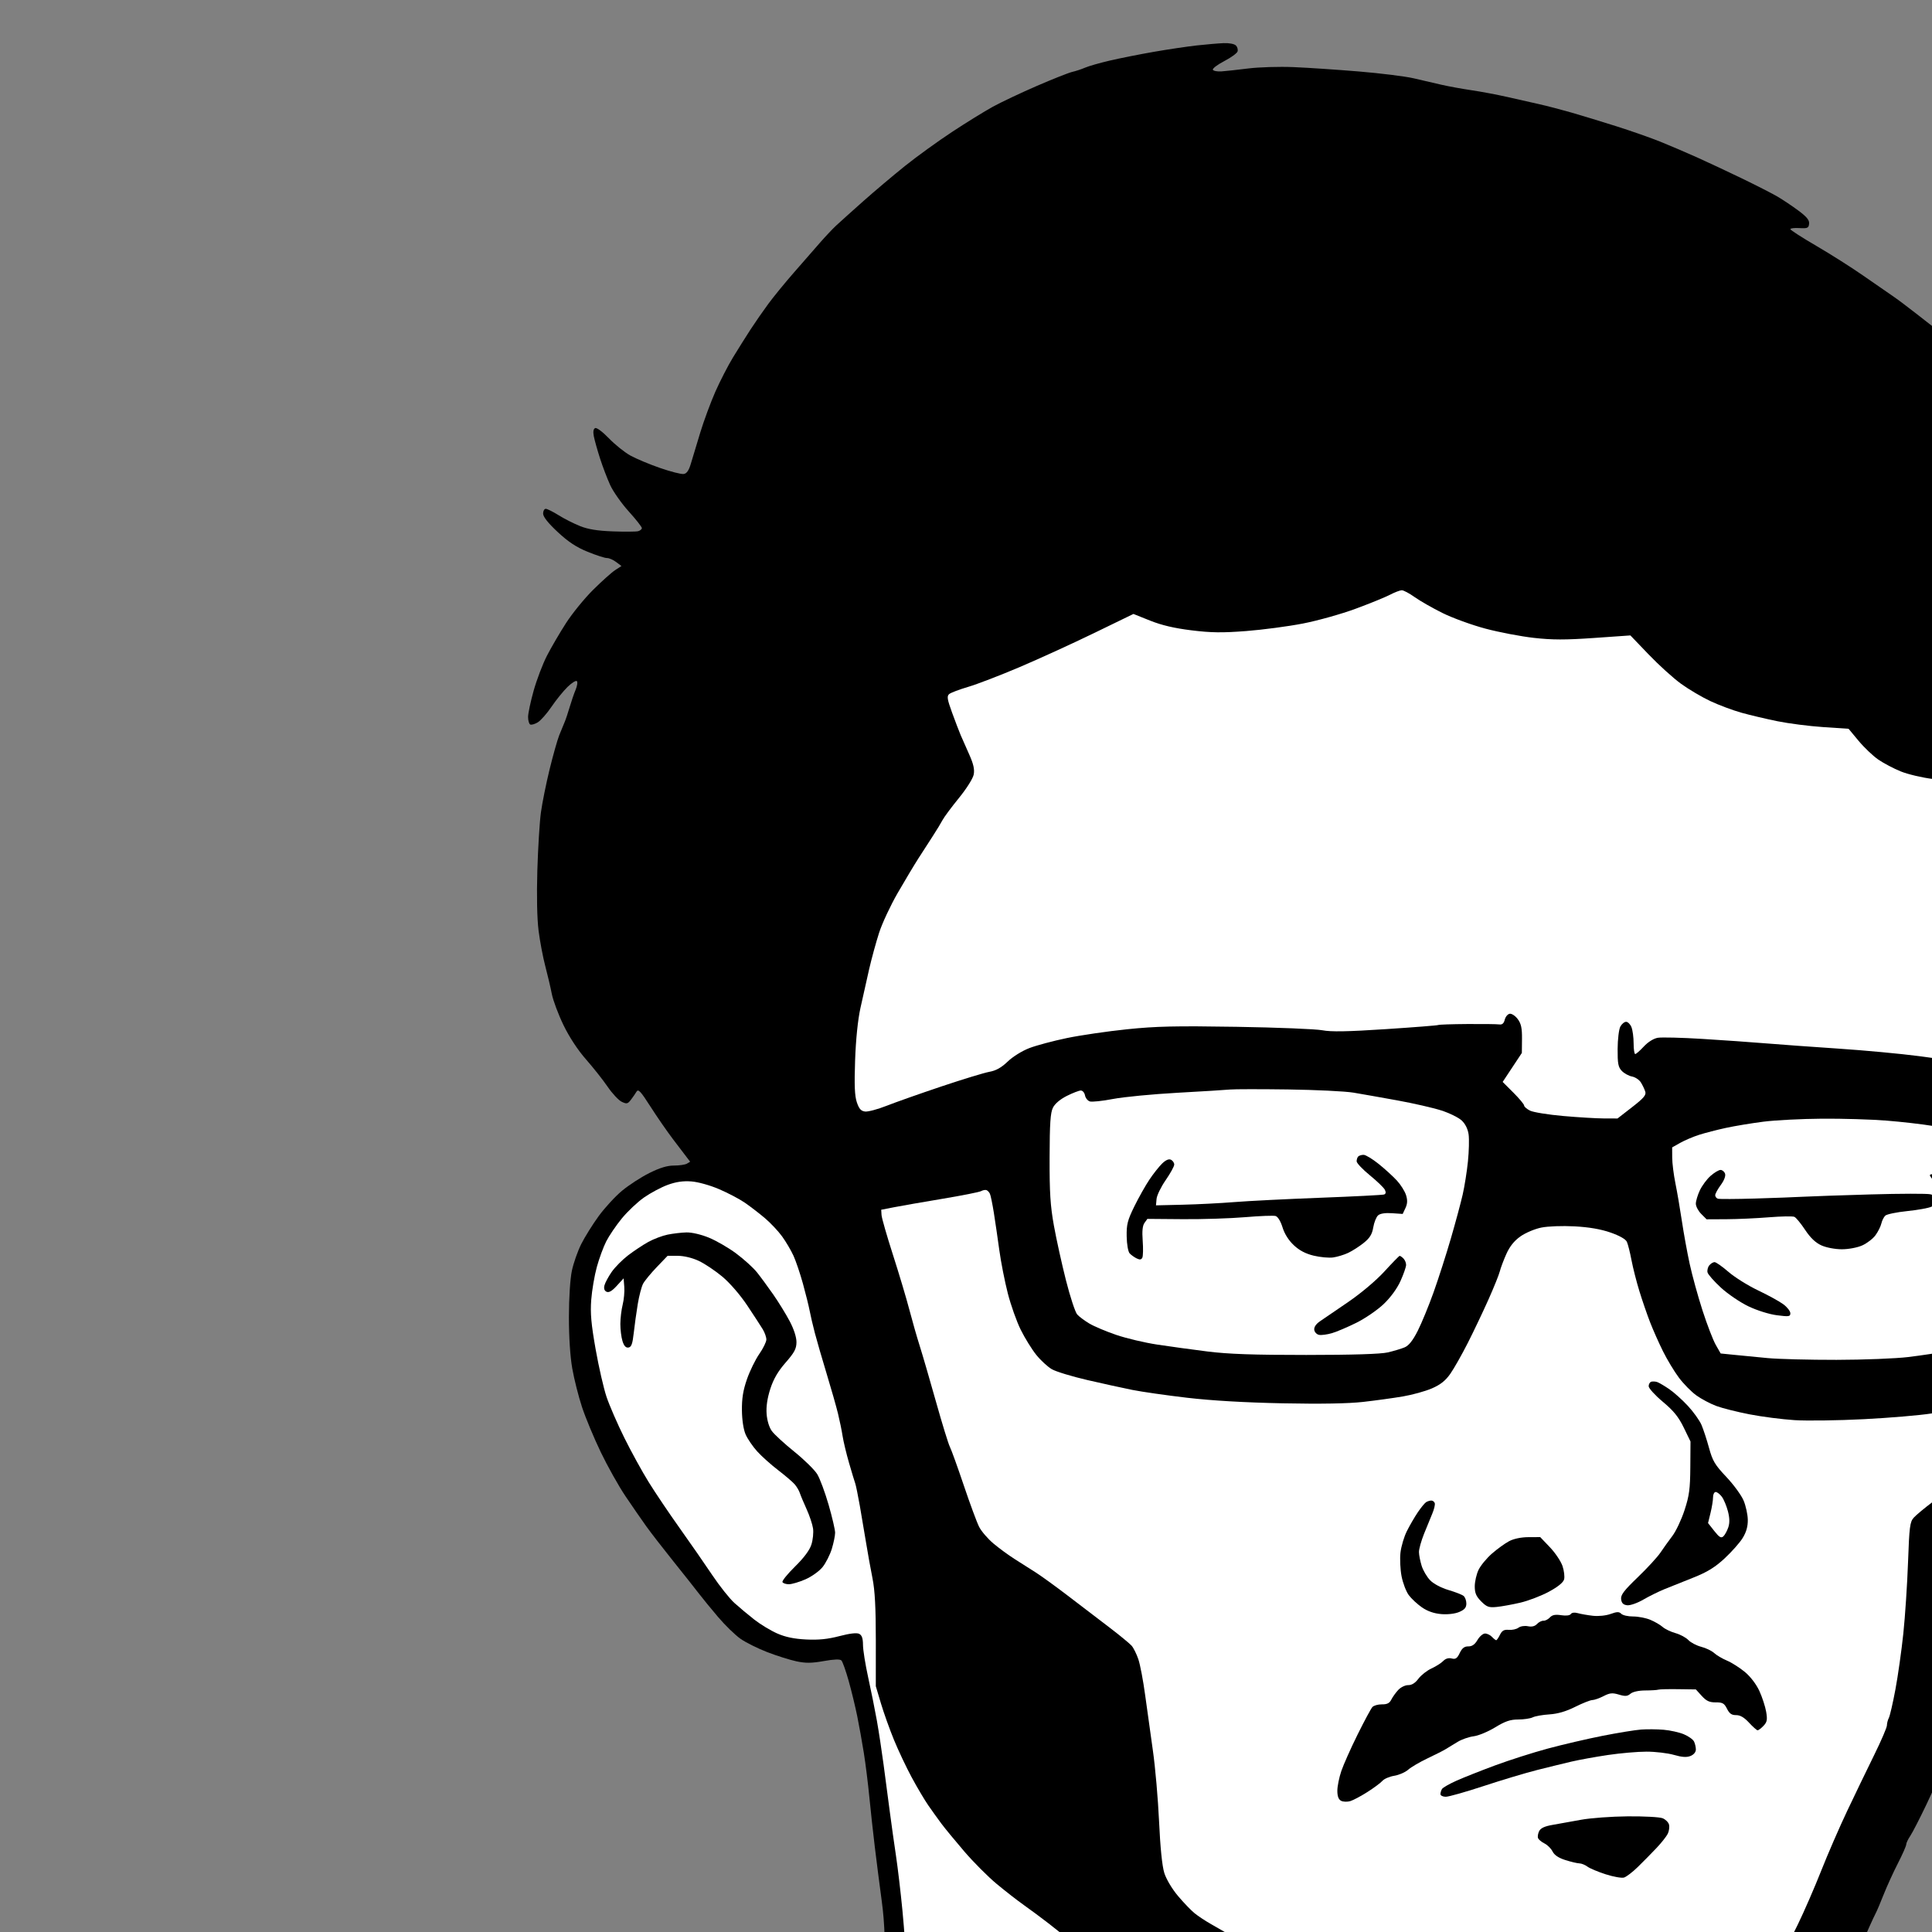 <svg id="svg" viewBox="0 0 900 900" xmlns="http://www.w3.org/2000/svg" xmlns:xlink="http://www.w3.org/1999/xlink" version="1.1" width="1350" height="1350" preserveAspectRatio="xMidYMid meet" buffered-rendering="static" style="background: rgb(255, 255, 255);"><rect x="0" y="0" width="900" height="900" fill="#808080" stroke="none"/><g><path d="M 570 20.097 C 567.525 20.199 561.9 20.681 557.5 21.167 C 553.1 21.653 544.1 22.993 537.5 24.144 C 530.9 25.296 521.675 27.13 517 28.221 C 512.325 29.311 507.15 30.79 505.5 31.508 C 503.85 32.225 501.15 33.119 499.5 33.494 C 497.85 33.869 490.425 36.809 483 40.027 C 475.575 43.246 466.35 47.609 462.5 49.722 C 458.65 51.835 450.1 57.118 443.5 61.461 C 436.9 65.804 427 72.968 421.5 77.381 C 416 81.793 407.225 89.204 402 93.849 C 396.775 98.494 391.15 103.55 389.5 105.085 C 387.85 106.619 384.415 110.265 381.867 113.187 C 379.319 116.109 373.889 122.325 369.802 127 C 365.714 131.675 360.378 138.2 357.945 141.5 C 355.511 144.8 351.765 150.2 349.619 153.5 C 347.474 156.8 343.802 162.65 341.459 166.5 C 339.115 170.35 335.412 177.55 333.228 182.5 C 331.045 187.45 327.885 196 326.206 201.5 C 324.527 207 322.556 213.525 321.827 216 C 320.896 219.157 319.903 220.593 318.5 220.811 C 317.4 220.982 312.45 219.721 307.5 218.01 C 302.55 216.299 296.311 213.684 293.636 212.199 C 290.96 210.715 286.46 207.102 283.636 204.171 C 280.745 201.172 277.954 199.095 277.25 199.421 C 276.421 199.805 276.212 201.095 276.629 203.25 C 276.975 205.037 278.268 209.65 279.501 213.5 C 280.735 217.35 282.88 222.975 284.268 226 C 285.655 229.025 289.538 234.537 292.895 238.25 C 296.253 241.963 299 245.45 299 246 C 299 246.55 298.212 247.204 297.25 247.453 C 296.288 247.702 291 247.742 285.5 247.541 C 278.389 247.282 273.983 246.573 270.25 245.088 C 267.363 243.94 262.863 241.663 260.25 240.029 C 257.637 238.394 254.938 237.044 254.25 237.029 C 253.562 237.013 253.001 238.012 253.003 239.25 C 253.005 240.736 255.296 243.637 259.753 247.796 C 264.684 252.397 268.452 254.888 273.75 257.046 C 277.738 258.671 281.788 259.981 282.75 259.958 C 283.712 259.934 285.625 260.761 287 261.794 L 289.5 263.672 L 286.56 265.586 C 284.943 266.639 280.331 270.762 276.31 274.75 C 272.29 278.738 266.606 285.712 263.68 290.25 C 260.753 294.788 256.745 301.65 254.773 305.5 C 252.801 309.35 250.02 316.663 248.593 321.75 C 247.167 326.837 246 332.35 246 334 C 246 335.65 246.45 337.225 247 337.5 C 247.55 337.775 249.125 337.325 250.5 336.5 C 251.875 335.675 254.755 332.413 256.899 329.25 C 259.044 326.087 262.412 321.925 264.384 320 C 266.356 318.075 268.314 316.86 268.735 317.3 C 269.156 317.741 268.894 319.541 268.153 321.3 C 267.412 323.06 266.145 326.75 265.338 329.5 C 264.531 332.25 263.47 335.4 262.98 336.5 C 262.49 337.6 261.379 340.3 260.51 342.5 C 259.641 344.7 257.612 351.9 256 358.5 C 254.388 365.1 252.577 374.1 251.975 378.5 C 251.373 382.9 250.627 395.05 250.316 405.5 C 249.966 417.27 250.183 427.925 250.888 433.5 C 251.513 438.45 252.915 445.875 254.003 450 C 255.091 454.125 256.464 459.975 257.054 463 C 257.643 466.025 260.085 472.55 262.479 477.5 C 265.193 483.112 269.148 489.135 272.984 493.5 C 276.367 497.35 280.905 503.087 283.068 506.25 C 285.231 509.413 288.176 512.562 289.612 513.25 C 291.922 514.355 292.414 514.253 293.862 512.369 C 294.763 511.196 295.95 509.478 296.5 508.551 C 297.333 507.146 298.419 508.303 303 515.477 C 306.025 520.214 310.75 527.051 313.5 530.67 C 316.25 534.289 319.175 538.131 320 539.208 L 321.5 541.166 L 320 542.068 C 319.175 542.564 316.475 542.965 314 542.959 C 310.85 542.952 307.4 543.995 302.5 546.436 C 298.65 548.354 292.912 552.078 289.748 554.712 C 286.585 557.345 281.702 562.65 278.897 566.5 C 276.093 570.35 272.439 576.2 270.778 579.5 C 269.117 582.8 267.145 588.425 266.396 592 C 265.602 595.792 265.029 604.75 265.021 613.5 C 265.012 622.766 265.61 631.94 266.586 637.5 C 267.454 642.45 269.501 650.55 271.134 655.5 C 272.767 660.45 276.701 669.9 279.877 676.5 C 283.053 683.1 288.228 692.325 291.378 697 C 294.528 701.675 298.881 707.975 301.051 711 C 303.221 714.025 308.935 721.408 313.748 727.406 C 318.562 733.404 323.85 740.084 325.5 742.249 C 327.15 744.415 331.2 749.365 334.5 753.25 C 337.8 757.135 342.525 761.723 345 763.446 C 347.475 765.168 353.1 767.963 357.5 769.656 C 361.9 771.35 367.975 773.262 371 773.905 C 375.302 774.821 378.076 774.795 383.736 773.788 C 388.558 772.93 391.302 772.834 391.96 773.5 C 392.504 774.05 394.024 778.325 395.339 783 C 396.653 787.675 398.454 795.1 399.341 799.5 C 400.229 803.9 401.604 811.55 402.397 816.5 C 403.191 821.45 404.345 830.675 404.962 837 C 405.58 843.325 406.737 853.9 407.534 860.5 C 408.33 867.1 409.774 878.35 410.741 885.5 C 412.174 896.088 412.481 905.365 412.4 935.5 C 412.317 966.216 411.934 975.812 410.143 992 C 408.957 1002.725 407.537 1014.425 406.987 1018 C 406.437 1021.575 405.427 1025.083 404.743 1025.795 C 404.059 1026.507 402.6 1027.077 401.5 1027.062 C 400.4 1027.047 396.35 1027.877 392.5 1028.907 C 388.65 1029.937 381.225 1032.804 376 1035.278 C 370.775 1037.751 364.386 1041.513 361.801 1043.638 C 359.217 1045.762 355.822 1049.3 354.257 1051.5 C 352.691 1053.7 350.414 1057.975 349.195 1061 C 347.976 1064.025 346.15 1070.55 345.137 1075.5 C 344.123 1080.45 342.822 1085.4 342.244 1086.5 C 341.667 1087.6 339.688 1089.842 337.847 1091.482 C 336.006 1093.122 330 1098.097 324.5 1102.539 C 319 1106.98 308.2 1114.888 300.5 1120.11 C 292.8 1125.333 281.775 1132.468 276 1135.965 C 270.225 1139.462 263.25 1143.789 260.5 1145.58 C 257.75 1147.371 254.117 1149.436 252.427 1150.168 C 250.737 1150.901 246.758 1153.075 243.585 1155 C 240.412 1156.925 235.27 1160.115 232.158 1162.088 C 229.046 1164.061 219.075 1170.338 210 1176.037 C 200.925 1181.736 191.7 1187.686 189.5 1189.259 C 187.3 1190.832 180.775 1195.057 175 1198.648 C 169.225 1202.239 162.925 1206.199 161 1207.447 C 159.075 1208.695 152.55 1212.811 146.5 1216.593 C 138.791 1221.413 132.641 1226.317 125.944 1232.985 C 120.688 1238.218 113.807 1246.1 110.652 1250.5 C 107.498 1254.9 102.543 1262.1 99.641 1266.5 C 96.739 1270.9 91.692 1279.45 88.426 1285.5 C 85.159 1291.55 81.073 1299.65 79.346 1303.5 C 77.619 1307.35 74.616 1314.1 72.673 1318.5 C 70.73 1322.9 67.534 1331.338 65.57 1337.25 C 63.607 1343.162 62 1348.45 62 1349 C 62 1349.665 228.333 1350 559 1350 C 889.667 1350 1056 1349.665 1056 1349 C 1056 1348.45 1052.242 1340.688 1047.649 1331.75 C 1043.056 1322.812 1037.82 1312.8 1036.013 1309.5 C 1034.205 1306.2 1029.14 1297.425 1024.756 1290 C 1020.373 1282.575 1015.418 1274.25 1013.745 1271.5 C 1012.073 1268.75 1007.919 1261.775 1004.514 1256 C 1001.108 1250.225 995.024 1240.55 990.993 1234.5 C 986.963 1228.45 979.803 1218.124 975.082 1211.552 C 970.362 1204.981 965.6 1198.143 964.5 1196.356 C 963.4 1194.57 957.651 1186.446 951.724 1178.304 C 945.798 1170.162 938.823 1160.575 936.224 1157 C 933.626 1153.425 926.775 1145.805 921 1140.066 C 915.225 1134.327 908.7 1128.337 906.5 1126.754 C 904.3 1125.171 898.9 1122.16 894.5 1120.061 C 890.1 1117.963 884.925 1115.934 883 1115.553 C 881.075 1115.171 877.475 1114.23 875 1113.46 C 872.525 1112.691 866 1111.362 860.5 1110.507 C 855 1109.652 845.55 1108.477 839.5 1107.895 C 831.047 1107.083 825.375 1105.79 815 1102.312 C 807.575 1099.823 798.8 1096.556 795.5 1095.052 C 792.2 1093.548 786.447 1091.009 782.716 1089.409 C 776.768 1086.858 775.882 1086.131 775.519 1083.5 C 775.291 1081.85 774.829 1078.475 774.493 1076 C 774.157 1073.525 772.469 1068.575 770.743 1065 C 768.952 1061.289 765.652 1056.663 763.053 1054.218 C 760.549 1051.863 756.25 1048.867 753.5 1047.561 C 750.75 1046.255 746.25 1044.482 743.5 1043.622 C 740.75 1042.762 734.963 1041.708 730.64 1041.279 C 724.292 1040.65 722.569 1040.115 721.689 1038.5 C 721.089 1037.4 720.393 1029.3 720.142 1020.5 L 719.685 1004.5 L 721.842 1002.25 C 723.752 1000.259 725.005 999.996 732.75 999.967 C 737.562 999.95 746.225 999.32 752 998.568 C 757.775 997.816 768.125 996.201 775 994.98 C 781.875 993.758 790.65 991.905 794.5 990.862 C 798.35 989.819 805.775 987.837 811 986.457 C 816.225 985.078 822.3 983.031 824.5 981.91 C 826.7 980.788 831.875 977.506 836 974.616 L 843.5 969.361 L 847.645 960.931 C 849.925 956.294 852.113 950.475 852.508 948 C 852.902 945.525 854.3 940.913 855.613 937.75 C 856.926 934.587 858.855 928.962 859.901 925.25 C 860.946 921.538 863.236 915.125 864.989 911 C 866.742 906.875 869.28 901.025 870.627 898 C 871.975 894.975 873.448 891.825 873.9 891 C 874.352 890.175 875.971 886.35 877.497 882.5 C 879.023 878.65 882.002 872.125 884.118 868 C 886.234 863.875 887.973 859.938 887.983 859.25 C 887.992 858.562 888.839 856.763 889.865 855.25 C 890.891 853.737 894.306 847.1 897.454 840.5 C 900.601 833.9 905.114 824 907.482 818.5 C 909.85 813 913.801 802.65 916.263 795.5 C 918.725 788.35 921.467 779.125 922.355 775 C 923.244 770.875 924.691 766.825 925.572 766 C 926.998 764.665 927.742 764.691 932.337 766.237 C 935.177 767.192 939.413 767.98 941.75 767.987 C 944.087 767.994 947.237 767.506 948.75 766.903 C 950.263 766.3 953.975 763.894 957 761.556 C 961.414 758.145 963.487 755.456 967.5 747.933 C 970.25 742.778 973.464 736.297 974.642 733.53 C 975.821 730.764 979.332 722.425 982.446 715 C 985.56 707.575 989.599 697.225 991.42 692 C 993.242 686.775 996.088 678.675 997.744 674 C 999.4 669.325 1001.47 663.25 1002.346 660.5 C 1003.221 657.75 1004.828 651.9 1005.917 647.5 C 1007.007 643.1 1008.419 632.75 1009.056 624.5 C 1009.946 612.982 1009.935 605.786 1009.009 593.5 C 1008.159 582.207 1007.199 575.882 1005.746 572 C 1004.614 568.975 1002.691 564.925 1001.473 563 C 1000.256 561.075 998.414 558.741 997.38 557.814 C 996.346 556.887 992.8 554.902 989.5 553.405 L 983.5 550.681 L 973.75 551.341 L 964 552 L 966.75 548.454 C 968.263 546.503 969.837 544.928 970.25 544.954 C 970.663 544.979 974.95 540.388 979.778 534.75 C 984.606 529.112 991.048 520.45 994.092 515.5 C 997.137 510.55 1001.45 502.225 1003.676 497 C 1005.902 491.775 1008.671 483.45 1009.827 478.5 C 1010.984 473.55 1012.622 464.663 1013.465 458.75 C 1014.309 452.837 1015 444.85 1015 441 C 1015 437.15 1014.562 431.863 1014.026 429.25 C 1013.49 426.637 1012.203 423.375 1011.166 422 L 1009.281 419.5 L 1004.891 422.266 C 1002.476 423.787 999.735 425.587 998.8 426.266 C 997.865 426.945 996.828 427.275 996.494 427 C 996.161 426.725 997.537 422 999.551 416.5 C 1001.566 411 1004.345 402.675 1005.727 398 C 1007.109 393.325 1008.298 386.858 1008.37 383.63 C 1008.471 379.046 1008.117 377.512 1006.753 376.63 C 1005.438 375.779 1004.512 375.809 1003.003 376.75 C 1001.902 377.438 1000.55 378 1000 378 C 999.402 378 999.579 376.291 1000.439 373.75 C 1001.231 371.413 1003.3 365.675 1005.039 361 C 1007.574 354.181 1008.308 350.423 1008.749 342 C 1009.052 336.225 1009.007 330.262 1008.65 328.75 C 1008.292 327.238 1007.438 326.009 1006.75 326.021 C 1006.062 326.033 1004.476 327.045 1003.224 328.271 L 1000.949 330.5 L 1000.976 314 C 1000.991 304.925 1000.549 293.9 999.994 289.5 C 999.439 285.1 998.119 278.8 997.062 275.5 C 996.004 272.2 994.397 267.475 993.491 265 C 992.584 262.525 989.796 256.45 987.295 251.5 C 984.795 246.55 981.118 240.068 979.124 237.096 C 977.131 234.123 974.375 230.011 973 227.958 C 971.625 225.904 968.63 221.586 966.344 218.362 C 964.059 215.138 958.49 208.45 953.969 203.5 C 949.448 198.55 941.156 189.775 935.543 184 C 929.929 178.225 921.548 170.079 916.918 165.897 C 912.288 161.715 906.475 156.763 904 154.893 C 901.525 153.022 896.35 149.01 892.5 145.978 C 888.65 142.945 883.7 139.246 881.5 137.757 C 879.3 136.268 873.127 132.001 867.781 128.275 C 862.436 124.549 852.655 118.35 846.047 114.5 C 839.438 110.65 834.024 107.162 834.016 106.75 C 834.007 106.338 835.913 106.112 838.25 106.25 C 842.003 106.471 842.529 106.237 842.75 104.25 C 842.938 102.558 841.698 101.033 837.75 98.099 C 834.862 95.954 830.475 93.016 828 91.569 C 825.525 90.123 818.1 86.33 811.5 83.14 C 804.9 79.951 795.45 75.522 790.5 73.3 C 785.55 71.077 777.9 67.804 773.5 66.026 C 769.1 64.248 759.875 61.011 753 58.832 C 746.125 56.654 736.675 53.772 732 52.429 C 727.325 51.085 720.575 49.328 717 48.524 C 713.425 47.72 706.675 46.196 702 45.137 C 697.325 44.078 689.9 42.683 685.5 42.036 C 681.1 41.39 674.8 40.241 671.5 39.483 C 668.2 38.725 662.35 37.368 658.5 36.468 C 654.65 35.568 643.175 34.139 633 33.293 C 622.825 32.447 609.1 31.533 602.5 31.261 C 595.9 30.99 586.45 31.274 581.5 31.892 C 576.55 32.511 570.925 33.126 569 33.259 C 567.075 33.391 565.275 33.05 565 32.5 C 564.725 31.95 567.082 30.15 570.238 28.5 C 573.394 26.85 576.208 24.825 576.492 24 C 576.776 23.175 576.444 21.917 575.754 21.205 C 575.029 20.457 572.602 19.989 570 20.097 Z " class="odd" fill="#000000"></path><path d="M 653 274.963 C 653.825 274.952 656.525 276.387 659 278.153 C 661.475 279.919 667.325 283.259 672 285.576 C 676.675 287.893 685.675 291.165 692 292.848 C 698.325 294.53 708.45 296.463 714.5 297.143 C 723.134 298.114 729.157 298.124 742.5 297.192 L 759.5 296.003 L 768 304.87 C 772.675 309.746 779.425 315.865 783 318.467 C 786.575 321.069 792.763 324.728 796.75 326.599 C 800.737 328.469 807.263 330.909 811.25 332.019 C 815.237 333.129 822.775 334.91 828 335.975 C 833.225 337.04 842.819 338.269 849.321 338.706 L 861.142 339.5 L 865.821 345.13 C 868.394 348.226 872.525 352.153 875 353.856 C 877.475 355.559 882.2 358.043 885.5 359.376 C 888.8 360.709 895.55 362.293 900.5 362.897 C 905.45 363.5 912.2 363.981 915.5 363.965 C 919.985 363.942 921.927 364.385 923.191 365.717 C 924.121 366.698 926.821 371.55 929.191 376.5 L 933.5 385.5 L 933.419 417.5 C 933.35 444.784 933.078 450.458 931.573 456 C 930.516 459.894 929.588 467.912 929.259 476 C 928.871 485.563 929.083 490.666 929.988 493.5 C 930.691 495.7 932.556 499.413 934.133 501.75 C 935.71 504.087 937.01 506.562 937.023 507.25 C 937.04 508.149 936.128 508.29 933.773 507.751 C 931.973 507.339 929.45 505.764 928.167 504.251 C 926.884 502.738 924.859 500.344 923.667 498.93 C 922.112 497.086 919.805 496.03 915.5 495.192 C 912.2 494.55 902.525 493.109 894 491.99 C 885.475 490.871 868.6 489.298 856.5 488.493 C 844.4 487.688 829.1 486.58 822.5 486.032 C 815.9 485.483 802.625 484.55 793 483.959 C 783.375 483.367 774.038 483.135 772.25 483.442 C 770.303 483.776 767.697 485.408 765.75 487.51 C 763.962 489.441 762.163 491.016 761.75 491.01 C 761.337 491.005 761 488.75 761 486 C 761 483.25 760.55 479.875 760 478.5 C 759.45 477.125 758.325 476 757.5 476 C 756.675 476 755.461 477.012 754.803 478.25 C 754.144 479.488 753.582 484.163 753.553 488.639 C 753.509 495.459 753.824 497.118 755.5 498.872 C 756.6 500.023 758.737 501.198 760.25 501.482 C 761.763 501.767 763.628 503.012 764.396 504.25 C 765.164 505.488 766.078 507.4 766.428 508.5 C 766.94 510.109 765.739 511.528 760.282 515.766 L 753.5 521.031 L 747.25 521.016 C 743.812 521.007 735.263 520.495 728.25 519.878 C 721.237 519.26 714.263 518.135 712.75 517.378 C 711.237 516.62 710 515.55 710 515 C 710 514.45 707.75 511.75 705 509 L 700 504 L 704.469 497.25 L 708.939 490.5 L 709.004 484 C 709.055 478.96 708.612 476.882 707.035 474.75 C 705.916 473.238 704.233 472.113 703.296 472.25 C 702.359 472.387 701.315 473.625 700.977 475 C 700.547 476.745 699.778 477.415 698.431 477.22 C 697.369 477.065 690.65 476.981 683.5 477.031 C 676.35 477.082 670.275 477.286 670 477.485 C 669.725 477.684 658.7 478.554 645.5 479.418 C 627.676 480.585 620.085 480.719 616 479.938 C 612.975 479.359 594.975 478.635 576 478.328 C 547.629 477.869 538.569 478.073 525 479.475 C 515.925 480.413 503.325 482.255 497 483.568 C 490.675 484.881 482.824 486.978 479.553 488.228 C 476.156 489.526 471.819 492.216 469.441 494.5 C 466.488 497.337 464.001 498.731 460.889 499.293 C 458.475 499.729 448.4 502.803 438.5 506.125 C 428.6 509.447 417.125 513.497 413 515.125 C 408.875 516.754 404.375 517.954 403.001 517.793 C 401.082 517.568 400.188 516.571 399.15 513.5 C 398.141 510.512 397.935 505.579 398.337 494 C 398.676 484.226 399.601 475.175 400.84 469.5 C 401.921 464.55 403.736 456.45 404.873 451.5 C 406.011 446.55 408.105 438.9 409.526 434.5 C 410.947 430.1 414.837 421.775 418.169 416 C 421.502 410.225 425.813 403.025 427.75 400 C 429.687 396.975 432.735 392.25 434.522 389.5 C 436.31 386.75 438.361 383.375 439.081 382 C 439.801 380.625 443.227 376.012 446.695 371.75 C 450.338 367.272 453.256 362.628 453.605 360.75 C 454.043 358.401 453.464 355.837 451.518 351.5 C 450.037 348.2 448.248 344.15 447.542 342.5 C 446.836 340.85 445.029 336.125 443.526 332 C 441.255 325.768 441.022 324.304 442.147 323.338 C 442.891 322.699 446.875 321.186 451 319.975 C 455.125 318.764 465.925 314.614 475 310.753 C 484.075 306.891 499.712 299.742 509.75 294.866 L 528 286 L 535.75 289.104 C 541.111 291.251 547.045 292.645 555 293.627 C 564.19 294.76 569.312 294.829 580.5 293.968 C 588.2 293.375 600.125 291.794 607 290.454 C 613.875 289.114 624.9 286.02 631.5 283.579 C 638.1 281.137 645.3 278.205 647.5 277.061 C 649.7 275.918 652.175 274.974 653 274.963 Z " class="even" fill="#ffffff"></path><path d="M 600 507.51 C 612.925 507.685 626.65 508.354 630.5 508.997 C 634.35 509.639 643.575 511.269 651 512.619 C 658.425 513.969 667.607 516.069 671.405 517.287 C 675.203 518.504 679.499 520.625 680.953 522 C 682.624 523.581 683.796 525.971 684.14 528.5 C 684.44 530.7 684.298 536.325 683.825 541 C 683.353 545.675 682.248 552.65 681.37 556.5 C 680.492 560.35 678.007 569.575 675.847 577 C 673.688 584.425 670.075 595.675 667.818 602 C 665.561 608.325 662.229 616.425 660.413 620 C 658.116 624.521 656.256 626.854 654.305 627.663 C 652.762 628.303 649.25 629.355 646.5 630.001 C 643.211 630.773 630.207 631.18 608.5 631.189 C 583.915 631.2 572.185 630.789 562.5 629.575 C 555.35 628.679 544.775 627.226 539 626.346 C 533.225 625.467 524.675 623.443 520 621.849 C 515.325 620.255 509.7 617.884 507.5 616.58 C 505.3 615.276 502.745 613.375 501.821 612.355 C 500.898 611.335 498.543 604.2 496.588 596.5 C 494.634 588.8 492.1 577.325 490.959 571 C 489.286 561.73 488.895 555.573 488.942 539.25 C 488.988 523.34 489.321 518.357 490.5 516 C 491.433 514.133 493.889 512.056 497 510.5 C 499.75 509.125 502.675 508 503.5 508 C 504.325 508 505.192 509.012 505.427 510.25 C 505.661 511.488 506.674 512.763 507.677 513.085 C 508.679 513.406 513.55 512.892 518.5 511.941 C 523.45 510.991 536.95 509.692 548.5 509.054 C 560.05 508.417 571.075 507.737 573 507.543 C 574.925 507.349 587.075 507.334 600 507.51 Z " class="even" fill="#ffffff"></path><path d="M 848.75 521.125 C 858.237 521.056 871.737 521.459 878.75 522.019 C 885.763 522.58 895.325 523.672 900 524.447 C 904.675 525.222 911.2 526.171 914.5 526.555 C 919.072 527.087 921.121 527.878 923.107 529.877 C 925.115 531.897 925.857 533.88 926.332 538.5 C 926.672 541.8 927.23 552.375 927.572 562 C 927.97 573.183 927.767 583.11 927.01 589.5 C 926.358 595 925.263 604.45 924.576 610.5 C 923.889 616.55 922.691 622.508 921.913 623.74 C 921.136 624.973 919.375 626.411 918 626.937 C 916.625 627.463 911.9 628.563 907.5 629.381 C 903.1 630.2 894.775 631.448 889 632.155 C 883.225 632.862 868.15 633.454 855.5 633.47 C 842.85 633.487 828.45 633.119 823.5 632.653 C 818.55 632.187 811.588 631.512 808.029 631.153 L 801.557 630.5 L 799.273 626.5 C 798.016 624.3 795.242 617.1 793.108 610.5 C 790.975 603.9 788.277 594.112 787.114 588.75 C 785.952 583.388 784.314 574.388 783.475 568.75 C 782.636 563.112 781.286 555.237 780.475 551.25 C 779.664 547.263 778.99 541.862 778.977 539.25 L 778.955 534.5 L 782.727 532.374 C 784.802 531.204 788.75 529.526 791.5 528.645 C 794.25 527.764 799.875 526.311 804 525.418 C 808.125 524.524 816 523.22 821.5 522.521 C 827 521.822 839.263 521.193 848.75 521.125 Z " class="even" fill="#ffffff"></path><path d="M 635.25 537.972 C 634.288 537.957 633.15 538.294 632.722 538.722 C 632.294 539.15 631.959 540.175 631.976 541 C 631.993 541.825 634.764 544.75 638.133 547.5 C 641.502 550.25 644.651 553.288 645.129 554.25 C 645.71 555.417 645.584 556.148 644.75 556.443 C 644.062 556.686 630.675 557.371 615 557.964 C 599.325 558.557 581.325 559.462 575 559.976 C 568.675 560.489 557.875 561.042 551 561.204 L 538.5 561.5 L 538.768 558.5 C 538.915 556.85 540.827 552.913 543.018 549.75 C 545.208 546.587 547 543.325 547 542.5 C 547 541.675 546.317 540.663 545.483 540.25 C 544.493 539.761 543.069 540.368 541.384 542 C 539.963 543.375 537.292 546.75 535.448 549.5 C 533.604 552.25 530.438 557.875 528.413 562 C 525.238 568.465 524.746 570.397 524.85 576 C 524.919 579.688 525.518 583.092 526.236 583.868 C 526.931 584.62 528.4 585.677 529.5 586.217 C 530.961 586.935 531.674 586.836 532.147 585.85 C 532.503 585.107 532.576 581.575 532.31 578 C 531.974 573.492 532.235 570.933 533.163 569.651 L 534.5 567.801 L 551 567.935 C 560.075 568.009 573.125 567.592 580 567.008 C 586.875 566.424 593.288 566.183 594.25 566.473 C 595.273 566.781 596.602 568.972 597.449 571.75 C 598.364 574.751 600.298 577.813 602.699 580.065 C 605.309 582.513 608.224 584.042 612 584.943 C 615.025 585.666 619.075 586.039 621 585.774 C 622.925 585.508 626.075 584.555 628 583.656 C 629.925 582.757 633.188 580.666 635.25 579.01 C 638.12 576.706 639.169 575.003 639.72 571.75 C 640.116 569.413 641.128 566.896 641.97 566.159 C 642.946 565.303 645.299 564.941 648.465 565.159 L 653.43 565.5 L 654.715 562.75 C 655.652 560.745 655.729 559.119 654.998 556.75 C 654.447 554.962 652.534 551.911 650.748 549.969 C 648.962 548.027 645.138 544.54 642.25 542.219 C 639.362 539.899 636.212 537.987 635.25 537.972 Z " class="odd" fill="#000000"></path><path d="M 801.5 545 C 800.675 545 798.592 546.237 796.871 547.75 C 795.15 549.263 792.894 552.3 791.857 554.5 C 790.821 556.7 789.979 559.513 789.987 560.75 C 789.994 561.987 791.125 564.125 792.5 565.5 L 795 568 L 804.25 567.956 C 809.337 567.932 818.225 567.53 824 567.062 C 829.775 566.595 835.131 566.502 835.903 566.856 C 836.675 567.21 838.925 569.943 840.903 572.929 C 843.368 576.65 845.759 578.925 848.5 580.157 C 850.788 581.186 854.855 581.956 858 581.956 C 861.128 581.956 865.225 581.184 867.5 580.166 C 869.7 579.182 872.47 577.054 873.657 575.438 C 874.843 573.822 876.074 571.375 876.392 570 C 876.71 568.625 877.54 566.957 878.235 566.293 C 878.931 565.629 883.55 564.672 888.5 564.166 C 893.45 563.66 898.513 562.74 899.75 562.123 C 900.987 561.505 902 560.1 902 559 C 902 557.644 901.114 556.789 899.25 556.343 C 897.737 555.982 885.25 556.01 871.5 556.405 C 857.75 556.801 843.575 557.287 840 557.487 C 836.425 557.686 826.3 558.064 817.5 558.326 C 808.7 558.589 800.938 558.623 800.25 558.402 C 799.562 558.181 799.007 557.438 799.015 556.75 C 799.023 556.062 800.192 553.925 801.613 552 C 803.173 549.886 803.959 547.807 803.598 546.75 C 803.269 545.788 802.325 545 801.5 545 Z " class="odd" fill="#000000"></path><path d="M 900 547 C 899.45 547 899 547.225 899 547.5 C 899 547.775 900.125 549.35 901.5 551 C 902.875 552.65 904 554.675 904 555.5 C 904 556.325 904.9 557.45 906 558 C 907.1 558.55 908.45 558.775 909 558.5 C 909.55 558.225 910.019 557.438 910.042 556.75 C 910.065 556.062 908.04 553.587 905.542 551.25 C 903.044 548.913 900.55 547 900 547 Z " class="odd" fill="#000000"></path><path d="M 322 550.352 C 325.176 550.584 330.669 552.111 335 553.966 C 339.125 555.733 344.525 558.575 347 560.282 C 349.475 561.989 353.661 565.211 356.301 567.442 C 358.942 569.674 362.566 573.525 364.354 576 C 366.142 578.475 368.526 582.525 369.65 585 C 370.775 587.475 372.752 593.325 374.044 598 C 375.337 602.675 376.732 608.3 377.146 610.5 C 377.559 612.7 378.663 617.425 379.598 621 C 380.533 624.575 383.01 633.125 385.102 640 C 387.195 646.875 389.565 655.2 390.369 658.5 C 391.173 661.8 392.141 666.525 392.52 669 C 392.898 671.475 394.248 677.1 395.519 681.5 C 396.79 685.9 398.084 690.175 398.394 691 C 398.705 691.825 399.673 696.55 400.546 701.5 C 401.418 706.45 402.753 714.325 403.51 719 C 404.268 723.675 405.588 730.987 406.444 735.25 C 407.562 740.818 407.998 748.984 407.993 764.25 L 407.986 785.5 L 410.371 793.5 C 411.683 797.9 414.416 805.55 416.445 810.5 C 418.475 815.45 422.2 823.325 424.723 828 C 427.247 832.675 430.704 838.511 432.406 840.97 C 434.108 843.428 436.85 847.253 438.5 849.47 C 440.15 851.686 444.977 857.55 449.226 862.5 C 453.475 867.45 460.225 874.223 464.226 877.551 C 468.227 880.879 473.975 885.352 477 887.491 C 480.025 889.63 485.15 893.433 488.389 895.94 C 491.629 898.448 495.904 901.887 497.889 903.583 C 499.875 905.278 504.65 908.843 508.5 911.506 C 512.35 914.168 517.75 917.942 520.5 919.893 C 523.25 921.843 531.692 927.503 539.259 932.47 C 546.827 937.436 554.927 942.68 557.259 944.122 C 559.592 945.564 563.525 948.021 566 949.581 C 568.475 951.141 573.875 954.468 578 956.974 C 582.125 959.48 594.05 965.856 604.5 971.142 C 614.95 976.428 625.3 981.306 627.5 981.982 C 629.7 982.658 633.975 984.352 637 985.745 C 640.025 987.139 644.3 988.916 646.5 989.693 C 648.7 990.47 653.65 991.954 657.5 992.991 C 661.35 994.028 667.425 995.362 671 995.957 C 674.575 996.552 683.575 997.497 691 998.056 C 701.393 998.84 704.91 999.468 706.283 1000.787 C 707.691 1002.14 708.057 1004.076 708.024 1010 C 708.002 1014.125 708.414 1019.975 708.941 1023 C 709.467 1026.025 710.377 1031.875 710.962 1036 C 711.547 1040.125 712.755 1046.875 713.646 1051 C 714.537 1055.125 717.193 1064.35 719.549 1071.5 C 721.905 1078.65 724.491 1085.85 725.294 1087.5 C 726.098 1089.15 727.539 1092.075 728.496 1094 C 729.453 1095.925 729.958 1098.287 729.618 1099.25 C 729.278 1100.213 725.288 1102.741 720.75 1104.868 C 716.212 1106.996 707.775 1110.35 702 1112.323 C 696.225 1114.295 688.125 1116.588 684 1117.419 C 679.875 1118.25 668.625 1120.253 659 1121.872 C 649.375 1123.49 633.625 1125.419 624 1126.157 C 614.375 1126.896 594.125 1127.48 579 1127.456 C 559.158 1127.425 547.88 1126.941 538.5 1125.718 C 531.35 1124.786 520.775 1123.339 515 1122.502 C 509.225 1121.665 500.9 1120.305 496.5 1119.48 C 492.1 1118.655 485.35 1117.115 481.5 1116.058 C 477.65 1115.002 471.35 1113.42 467.5 1112.543 C 463.65 1111.667 456 1109.57 450.5 1107.885 C 445 1106.2 434.875 1102.999 428 1100.771 C 421.125 1098.543 413.363 1095.658 410.75 1094.36 C 408.137 1093.062 405.804 1091.662 405.564 1091.25 C 405.324 1090.838 405.723 1086.9 406.45 1082.5 C 407.178 1078.1 409.147 1066.85 410.827 1057.5 C 412.507 1048.15 415.024 1032.625 416.421 1023 C 417.817 1013.375 419.43 999.65 420.003 992.5 C 420.577 985.35 421.502 969.15 422.059 956.5 C 422.615 943.85 422.806 927.2 422.482 919.5 C 422.158 911.8 421.218 898.525 420.393 890 C 419.567 881.475 418.214 870 417.387 864.5 C 416.559 859 415.263 849.775 414.507 844 C 413.75 838.225 412.444 828.325 411.604 822 C 410.764 815.675 409.356 806.45 408.476 801.5 C 407.596 796.55 405.785 787.55 404.452 781.5 C 403.119 775.45 402.022 768.587 402.014 766.25 C 402.004 763.219 401.498 761.744 400.25 761.107 C 399.105 760.522 395.907 760.891 391 762.174 C 385.566 763.594 381.297 764.023 375.5 763.733 C 369.905 763.453 365.853 762.606 362.021 760.916 C 359.008 759.587 354.236 756.7 351.419 754.5 C 348.601 752.3 344.429 748.812 342.148 746.75 C 339.866 744.688 335.214 738.837 331.809 733.75 C 328.403 728.663 321.612 718.875 316.717 712 C 311.822 705.125 305.301 695.45 302.227 690.5 C 299.153 685.55 294.019 676.212 290.819 669.75 C 287.619 663.288 283.9 654.737 282.556 650.75 C 281.212 646.763 278.92 636.75 277.462 628.5 C 275.389 616.762 274.945 611.76 275.42 605.5 C 275.754 601.1 276.921 594.237 278.014 590.25 C 279.106 586.263 281.089 580.862 282.42 578.25 C 283.752 575.638 287.014 570.842 289.67 567.593 C 292.327 564.344 296.975 559.955 300 557.84 C 303.025 555.725 307.975 553.085 311 551.972 C 314.863 550.552 318.137 550.07 322 550.352 Z " class="even" fill="#ffffff"></path><path d="M 459.5 554.387 C 460.05 554.564 460.79 555.337 461.145 556.105 C 461.5 556.872 462.325 560.875 462.979 565 C 463.633 569.125 464.784 577 465.538 582.5 C 466.292 588 468.064 597 469.475 602.5 C 470.886 608 473.604 615.65 475.516 619.5 C 477.428 623.35 480.681 628.599 482.746 631.164 C 484.811 633.729 488.075 636.734 490 637.842 C 491.925 638.951 499.35 641.212 506.5 642.867 C 513.65 644.523 523.1 646.597 527.5 647.477 C 531.9 648.358 543.375 650 553 651.127 C 564.36 652.457 579.973 653.365 597.5 653.715 C 615.322 654.071 628.069 653.85 635 653.064 C 640.775 652.41 649.1 651.265 653.5 650.519 C 657.9 649.772 663.975 648.091 667 646.782 C 671.012 645.046 673.343 643.198 675.619 639.951 C 677.334 637.503 681.017 631 683.802 625.5 C 686.588 620 690.922 610.888 693.434 605.25 C 695.945 599.612 698.301 593.763 698.669 592.25 C 699.036 590.737 700.386 587.138 701.669 584.25 C 703.266 580.652 705.338 578.05 708.25 575.982 C 710.609 574.307 714.947 572.47 718 571.855 C 721.135 571.223 727.8 570.977 733.5 571.283 C 740.233 571.644 745.698 572.584 750.226 574.159 C 754.447 575.628 757.292 577.245 757.864 578.5 C 758.366 579.6 759.33 583.425 760.007 587 C 760.683 590.575 762.345 597.1 763.7 601.5 C 765.054 605.9 767.3 612.425 768.691 616 C 770.081 619.575 772.782 625.65 774.694 629.5 C 776.606 633.35 779.932 638.862 782.085 641.75 C 784.238 644.638 787.913 648.37 790.25 650.043 C 792.587 651.717 796.75 653.924 799.5 654.948 C 802.25 655.972 809.225 657.728 815 658.852 C 820.775 659.975 830.225 661.193 836 661.558 C 841.775 661.924 856.288 661.723 868.25 661.111 C 880.212 660.5 894.388 659.301 899.75 658.448 C 905.112 657.594 914.225 655.53 920 653.861 C 925.775 652.192 931.062 651.091 931.75 651.413 C 932.683 651.851 932.858 654.476 932.439 661.75 C 932.13 667.112 931.455 672.962 930.939 674.75 C 930.422 676.538 929.663 677.992 929.25 677.983 C 928.837 677.973 926.25 680.131 923.5 682.778 C 920.75 685.425 916.025 689.088 913 690.919 C 909.975 692.749 904.35 696.612 900.5 699.503 C 896.65 702.393 892.6 705.759 891.5 706.982 C 889.71 708.973 889.43 711.163 888.831 727.853 C 888.464 738.109 887.477 753.025 886.638 761 C 885.8 768.975 884.145 780.675 882.961 787 C 881.777 793.325 880.401 799.288 879.904 800.25 C 879.407 801.212 879 802.788 879.001 803.75 C 879.002 804.712 876.341 810.9 873.089 817.5 C 869.836 824.1 864.187 835.8 860.535 843.5 C 856.883 851.2 851.408 863.8 848.369 871.5 C 845.33 879.2 840.438 890.45 837.498 896.5 C 834.558 902.55 829.98 911.294 827.326 915.932 C 824.672 920.569 821.938 924.506 821.25 924.682 C 820.562 924.857 818.658 922.413 817.018 919.25 C 815.377 916.087 812.425 911.925 810.458 910 L 806.881 906.5 L 782.69 906.788 C 769.386 906.946 754.675 907.47 750 907.951 C 745.325 908.433 736.55 910.02 730.5 911.479 C 724.45 912.938 716.575 915.283 713 916.691 C 709.425 918.098 705.375 920.258 704 921.491 C 702.625 922.723 697.9 926.234 693.5 929.292 C 689.1 932.35 684.375 935.274 683 935.789 C 681.16 936.478 678.125 936.084 671.5 934.297 C 666.55 932.961 654.4 929.855 644.5 927.395 C 634.6 924.935 618.85 920.399 609.5 917.315 C 600.15 914.23 592.05 911.378 591.5 910.976 C 590.95 910.574 589.375 909.894 588 909.465 C 586.625 909.036 581.675 906.456 577 903.732 C 572.325 901.008 566.475 897.636 564 896.239 C 561.525 894.843 558.15 892.609 556.5 891.276 C 554.85 889.942 551.35 886.297 548.723 883.176 C 545.97 879.906 543.281 875.381 542.377 872.5 C 541.372 869.297 540.496 860.673 539.939 848.5 C 539.46 838.05 538.166 823.2 537.063 815.5 C 535.959 807.8 534.327 796.1 533.437 789.5 C 532.546 782.9 531.136 775.475 530.304 773 C 529.472 770.525 528.051 767.659 527.146 766.631 C 526.241 765.603 521.45 761.672 516.5 757.894 C 511.55 754.117 502.925 747.533 497.334 743.263 C 491.743 738.993 485.054 734.15 482.471 732.5 C 479.887 730.85 475.461 728.038 472.636 726.251 C 469.811 724.464 465.363 721.201 462.75 719.001 C 460.137 716.8 457.147 713.312 456.104 711.25 C 455.061 709.188 451.857 700.525 448.984 692 C 446.111 683.475 443.189 675.375 442.489 674 C 441.79 672.625 438.88 663.175 436.023 653 C 433.166 642.825 429.756 631.125 428.446 627 C 427.136 622.875 424.948 615.225 423.584 610 C 422.219 604.775 418.788 593.3 415.957 584.5 C 413.127 575.7 410.741 567.386 410.656 566.025 L 410.5 563.549 L 416.5 562.373 C 419.8 561.727 429.925 559.96 439 558.448 C 448.075 556.937 456.175 555.332 457 554.882 C 457.825 554.432 458.95 554.21 459.5 554.387 Z " class="even" fill="#ffffff"></path><path d="M 979.5 559.549 C 981.7 559.825 985.273 561.276 987.44 562.775 C 989.608 564.274 992.308 567.075 993.44 569 L 995.5 572.5 L 995.829 593 C 996.055 607.126 995.655 618.164 994.541 628.5 C 993.652 636.75 992.277 647.775 991.487 653 C 990.696 658.225 988.662 667.45 986.965 673.5 C 985.269 679.55 982.497 689 980.806 694.5 C 979.114 700 975.815 709.225 973.474 715 C 971.133 720.775 967.647 729.1 965.726 733.5 C 963.805 737.9 960.493 744.818 958.367 748.874 C 955.979 753.427 953.353 756.953 951.5 758.093 C 949.719 759.189 946.57 759.951 943.75 759.969 C 941.138 759.986 937.312 759.324 935.25 758.497 C 933.188 757.671 930.938 756.096 930.25 754.997 C 929.239 753.381 929.283 751.903 930.483 747.25 C 931.298 744.087 932.841 737.675 933.912 733 C 934.982 728.325 936.141 720.9 936.488 716.5 C 936.835 712.1 937.741 705.125 938.501 701 C 939.261 696.875 940.385 683.375 940.998 671 C 941.992 650.915 942.416 647.534 944.941 639.5 C 946.496 634.55 948.255 627.125 948.849 623 C 949.443 618.875 950.159 607.625 950.44 598 C 950.721 588.375 951.3 578.3 951.726 575.611 C 952.224 572.467 953.392 569.832 955 568.229 C 956.375 566.858 959.525 564.829 962 563.719 C 964.475 562.61 968.525 561.105 971 560.375 C 973.475 559.645 977.3 559.273 979.5 559.549 Z " class="even" fill="#ffffff"></path><path d="M 319.75 574.11 C 317.413 574.17 313.475 574.632 311 575.137 C 308.525 575.642 304.475 577.176 302 578.546 C 299.525 579.916 295.302 582.716 292.616 584.768 C 289.93 586.821 286.482 590.3 284.953 592.5 C 283.423 594.7 281.909 597.513 281.586 598.75 C 281.199 600.236 281.526 601.255 282.551 601.75 C 283.628 602.271 285.079 601.431 287.301 599 L 290.5 595.5 L 290.816 599.5 C 290.989 601.7 290.652 605.413 290.066 607.75 C 289.48 610.087 288.993 614.138 288.983 616.75 C 288.974 619.362 289.424 622.962 289.983 624.75 C 290.684 626.99 291.544 627.918 292.75 627.736 C 294.12 627.53 294.656 626.063 295.218 620.986 C 295.613 617.419 296.455 611.35 297.09 607.5 C 297.724 603.65 298.844 599.375 299.58 598 C 300.316 596.625 303.186 593.138 305.959 590.25 L 311 585 L 315.75 585.01 C 318.62 585.016 322.479 585.945 325.5 587.359 C 328.25 588.645 333.2 591.957 336.5 594.719 C 340.006 597.652 344.822 603.223 348.086 608.12 C 351.158 612.729 354.42 617.737 355.336 619.25 C 356.251 620.763 357 622.9 357 624 C 357 625.1 355.513 628.138 353.696 630.75 C 351.878 633.362 349.297 638.65 347.959 642.5 C 346.164 647.668 345.551 651.463 345.618 657 C 345.673 661.593 346.346 665.954 347.354 668.25 C 348.259 670.312 350.688 673.863 352.75 676.14 C 354.812 678.417 359.2 682.345 362.5 684.87 C 365.8 687.395 369.275 690.37 370.222 691.48 C 371.169 692.591 372.234 694.4 372.589 695.5 C 372.944 696.6 374.359 699.975 375.733 703 C 377.108 706.025 378.462 710.075 378.744 712 C 379.025 713.925 378.686 717.3 377.99 719.5 C 377.163 722.115 374.523 725.663 370.362 729.75 C 366.863 733.188 364.225 736.45 364.5 737 C 364.775 737.55 366.125 738 367.5 738 C 368.875 738 372.363 736.963 375.25 735.695 C 378.17 734.412 381.713 731.861 383.234 729.945 C 384.738 728.05 386.656 724.25 387.497 721.5 C 388.338 718.75 389.028 715.375 389.03 714 C 389.032 712.625 387.67 706.775 386.003 701 C 384.337 695.225 381.967 688.831 380.737 686.792 C 379.506 684.752 374.708 680.027 370.072 676.292 C 365.437 672.556 360.712 668.222 359.572 666.659 C 358.313 664.933 357.35 661.795 357.118 658.659 C 356.864 655.235 357.441 651.314 358.835 647 C 360.32 642.402 362.407 638.817 365.967 634.75 C 370.069 630.063 371.005 628.306 371.026 625.25 C 371.041 622.93 369.844 619.211 367.886 615.5 C 366.145 612.2 362.684 606.575 360.194 603 C 357.704 599.425 354.28 594.77 352.584 592.655 C 350.888 590.54 346.575 586.628 343 583.962 C 339.425 581.295 333.688 577.963 330.25 576.557 C 326.587 575.058 322.241 574.045 319.75 574.11 Z " class="odd" fill="#000000"></path><path d="M 981 576.257 C 979.625 576.123 977.6 576.52 976.5 577.138 C 975.4 577.757 972.997 579.667 971.159 581.382 C 969.322 583.097 966.448 587.2 964.772 590.5 C 963.096 593.8 959.708 601.675 957.243 608 C 954.778 614.325 951.908 622.875 950.866 627 C 949.823 631.125 948.983 637.425 949 641 L 949.029 647.5 L 954.586 653 C 957.772 656.154 960.589 659.993 961.189 662 C 961.932 664.484 961.906 667.388 961.099 672 C 960.474 675.575 958.894 680.3 957.588 682.5 C 956.282 684.7 952.618 689.425 949.446 693 C 946.273 696.575 942.85 701.413 941.839 703.75 C 940.73 706.312 940 710.383 940 714 C 940 717.333 940.667 721.333 941.5 723 C 942.325 724.65 943.9 726.45 945 727 C 946.1 727.55 947.675 727.775 948.5 727.5 C 949.325 727.225 949.997 725.987 949.994 724.75 C 949.991 723.513 949.516 720.7 948.937 718.5 C 948.117 715.38 948.228 713.344 949.443 709.25 C 950.489 705.722 952.671 702.114 956.095 698.25 C 958.897 695.087 962.268 690.7 963.586 688.5 C 964.904 686.3 966.655 682.025 967.479 679 C 968.302 675.975 968.989 671.025 969.005 668 C 969.02 664.975 968.494 660.925 967.835 659 C 967.176 657.075 965.143 652.913 963.318 649.75 C 961.41 646.443 960.003 642.619 960.007 640.75 C 960.011 638.962 960.931 633.675 962.051 629 C 963.172 624.325 965.208 617.35 966.576 613.5 C 967.944 609.65 970.253 603.575 971.706 600 C 973.16 596.425 974.935 592.825 975.651 592 C 976.723 590.765 977.354 590.718 979.226 591.736 C 980.477 592.416 982.625 593.931 984 595.103 C 985.375 596.275 987.062 596.957 987.75 596.617 C 988.438 596.278 989 594.875 989 593.5 C 989 592.125 987.65 589.425 986 587.5 C 983.649 584.758 983.054 583.188 983.25 580.25 C 983.473 576.904 983.231 576.474 981 576.257 Z " class="odd" fill="#000000"></path><path d="M 652 585.032 C 651.725 585.067 648.533 588.337 644.908 592.298 C 641.059 596.503 634.054 602.413 628.075 606.5 C 622.443 610.35 616.515 614.4 614.902 615.5 C 613.038 616.772 612.067 618.224 612.235 619.49 C 612.381 620.584 613.4 621.642 614.5 621.84 C 615.6 622.038 618.3 621.673 620.5 621.029 C 622.7 620.384 627.827 618.202 631.893 616.179 C 635.959 614.155 641.652 610.25 644.545 607.5 C 647.778 604.427 650.806 600.284 652.403 596.75 C 653.831 593.587 655.007 590.212 655.017 589.25 C 655.026 588.288 654.463 586.93 653.767 586.233 C 653.07 585.537 652.275 584.996 652 585.032 Z " class="odd" fill="#000000"></path><path d="M 798.75 587.955 C 798.062 587.931 796.938 588.606 796.25 589.455 C 795.562 590.305 795.197 591.788 795.437 592.75 C 795.678 593.712 798.49 596.907 801.687 599.848 C 804.884 602.79 810.65 606.702 814.5 608.543 C 818.53 610.469 824.158 612.231 827.763 612.695 C 833.371 613.416 834.025 613.317 834.013 611.75 C 834.006 610.788 832.538 608.912 830.75 607.583 C 828.962 606.254 823.675 603.347 819 601.124 C 814.325 598.901 808.138 595.038 805.25 592.541 C 802.362 590.043 799.438 587.98 798.75 587.955 Z " class="odd" fill="#000000"></path><path d="M 772 643.816 C 771.175 643.529 769.938 643.453 769.25 643.647 C 768.562 643.841 768.005 644.788 768.012 645.75 C 768.018 646.712 770.985 649.975 774.605 653 C 779.627 657.197 781.934 660.04 784.343 665 L 787.5 671.5 L 787.415 683.5 C 787.344 693.583 786.913 696.778 784.717 703.5 C 783.279 707.9 780.733 713.3 779.058 715.5 C 777.384 717.7 774.886 721.188 773.507 723.25 C 772.128 725.312 767.37 730.487 762.933 734.75 C 756.455 740.973 754.928 742.993 755.183 745 C 755.413 746.816 756.184 747.579 758 747.788 C 759.395 747.949 762.71 746.792 765.5 745.172 C 768.25 743.575 772.75 741.355 775.5 740.239 C 778.25 739.123 784.303 736.7 788.951 734.855 C 795.281 732.342 798.895 730.119 803.35 726 C 806.621 722.975 810.412 718.7 811.774 716.5 C 813.495 713.722 814.233 711.125 814.191 708 C 814.157 705.525 813.275 701.475 812.23 699 C 811.185 696.525 807.565 691.575 804.185 688 C 798.878 682.386 797.781 680.546 796.132 674.5 C 795.082 670.65 793.498 665.812 792.611 663.75 C 791.725 661.688 788.862 657.695 786.25 654.877 C 783.638 652.06 779.7 648.536 777.5 647.046 C 775.3 645.556 772.825 644.102 772 643.816 Z " class="odd" fill="#000000"></path><path d="M 799.25 695.031 C 799.938 695.049 801.233 696.061 802.13 697.281 C 803.026 698.502 804.286 701.525 804.931 704 C 805.746 707.129 805.798 709.414 805.103 711.5 C 804.553 713.15 803.517 715.039 802.801 715.699 C 801.768 716.651 800.901 716.137 798.586 713.199 L 795.672 709.5 L 796.836 704.75 C 797.476 702.138 798 698.875 798 697.5 C 798 696.125 798.562 695.014 799.25 695.031 Z " class="even" fill="#ffffff"></path><path d="M 666.75 699.015 C 666.062 699.024 664.974 699.361 664.331 699.765 C 663.688 700.169 661.945 702.3 660.457 704.5 C 658.97 706.7 656.683 710.638 655.376 713.25 C 654.069 715.862 652.729 720.362 652.397 723.25 C 652.066 726.138 652.291 731.087 652.897 734.25 C 653.504 737.413 655.013 741.374 656.25 743.053 C 657.487 744.733 660.269 747.32 662.432 748.803 C 665.042 750.594 668.066 751.638 671.432 751.909 C 674.465 752.154 677.821 751.753 679.79 750.909 C 682.253 749.854 683.081 748.872 683.084 747 C 683.087 745.625 682.507 744.024 681.795 743.442 C 681.083 742.86 677.913 741.622 674.75 740.692 C 671.419 739.712 667.843 737.819 666.25 736.192 C 664.737 734.647 662.945 731.61 662.267 729.442 C 661.588 727.274 661.021 724.375 661.006 723 C 660.99 721.625 662.057 717.8 663.376 714.5 C 664.694 711.2 666.441 706.925 667.257 705 C 668.073 703.075 668.574 700.938 668.37 700.25 C 668.167 699.562 667.438 699.007 666.75 699.015 Z " class="odd" fill="#000000"></path><path d="M 712 716.067 C 708.606 716.08 705.16 716.798 703 717.943 C 701.075 718.963 697.475 721.566 695 723.727 C 692.525 725.887 689.712 729.308 688.75 731.328 C 687.788 733.347 687 736.8 687 739 C 687 742.111 687.667 743.667 690 746 C 692.599 748.599 693.568 748.943 697.25 748.575 C 699.587 748.342 704.538 747.442 708.25 746.575 C 711.962 745.709 717.925 743.425 721.5 741.5 C 725.701 739.238 728.217 737.204 728.612 735.75 C 728.949 734.513 728.616 731.7 727.871 729.5 C 727.127 727.3 724.489 723.373 722.009 720.772 L 717.5 716.045 L 712 716.067 Z " class="odd" fill="#000000"></path><path d="M 735 751.466 C 733.494 751.038 732.202 751.202 731.75 751.878 C 731.293 752.561 729.533 752.774 727.25 752.422 C 724.514 752.001 723.094 752.284 722 753.467 C 721.175 754.359 719.825 755.049 719 755 C 718.175 754.951 716.825 755.634 716 756.519 C 715.005 757.585 713.573 757.937 711.75 757.563 C 710.219 757.25 708.27 757.554 707.353 758.25 C 706.447 758.938 704.422 759.388 702.853 759.25 C 700.662 759.058 699.71 759.586 698.75 761.529 C 698.062 762.92 697.275 764.065 697 764.073 C 696.725 764.082 695.825 763.374 695 762.5 C 694.175 761.626 692.712 760.931 691.75 760.955 C 690.788 760.98 689.212 762.347 688.25 763.994 C 687.032 766.077 685.74 766.977 684 766.954 C 682.171 766.93 681.097 767.758 680 770.042 C 678.797 772.545 678.055 773.048 676.25 772.581 C 674.807 772.208 673.396 772.628 672.316 773.75 C 671.39 774.712 668.915 776.288 666.816 777.25 C 664.717 778.212 661.987 780.36 660.75 782.022 C 659.262 784.02 657.653 785.028 656 784.996 C 654.625 784.97 652.544 785.973 651.375 787.224 C 650.206 788.476 648.744 790.513 648.125 791.75 C 647.295 793.409 646.147 793.988 643.75 793.955 C 641.962 793.931 639.966 794.493 639.314 795.205 C 638.662 795.917 635.562 801.675 632.426 808 C 629.289 814.325 625.879 821.975 624.846 825 C 623.814 828.025 622.976 832.188 622.985 834.25 C 622.995 836.805 623.558 838.284 624.75 838.891 C 625.712 839.381 627.625 839.445 629 839.035 C 630.375 838.624 633.975 836.711 637 834.782 C 640.025 832.854 643.175 830.51 644 829.573 C 644.825 828.636 647.3 827.58 649.5 827.227 C 651.7 826.873 654.625 825.594 656 824.383 C 657.375 823.173 661.425 820.8 665 819.109 C 668.575 817.419 672.4 815.478 673.5 814.797 C 674.6 814.117 677.075 812.605 679 811.439 C 680.925 810.273 684.3 809.097 686.5 808.825 C 688.7 808.553 693.2 806.684 696.5 804.671 C 701.178 801.817 703.547 801.009 707.25 801.005 C 709.862 801.002 712.9 800.55 714 800 C 715.1 799.45 718.587 798.833 721.75 798.629 C 725.626 798.379 729.537 797.239 733.75 795.129 C 737.188 793.408 740.788 791.981 741.75 791.958 C 742.712 791.935 745.075 791.105 747 790.113 C 749.905 788.616 751.119 788.496 754.141 789.405 C 757.087 790.291 758.117 790.214 759.545 789 C 760.601 788.101 763.351 787.492 766.404 787.48 C 769.207 787.469 771.95 787.303 772.5 787.111 C 773.05 786.92 777.212 786.816 781.75 786.882 L 790 787 L 792.75 790.029 C 794.894 792.391 796.326 793.052 799.25 793.029 C 802.43 793.004 803.228 793.456 804.5 796 C 805.63 798.26 806.679 798.992 808.75 798.969 C 810.641 798.948 812.515 800.042 814.75 802.469 C 816.538 804.411 818.337 806.015 818.75 806.033 C 819.163 806.051 820.4 805.12 821.5 803.964 C 823.173 802.208 823.377 801.138 822.75 797.432 C 822.337 794.994 820.92 790.638 819.601 787.75 C 818.165 784.608 815.454 781.048 812.851 778.885 C 810.458 776.896 806.7 774.509 804.5 773.579 C 802.3 772.649 799.6 771.053 798.5 770.033 C 797.4 769.013 794.7 767.713 792.5 767.143 C 790.3 766.573 787.6 765.157 786.5 763.996 C 785.4 762.834 782.7 761.384 780.5 760.772 C 778.3 760.161 775.6 758.862 774.5 757.886 C 773.4 756.911 770.812 755.412 768.75 754.556 C 766.688 753.7 763.087 753.007 760.75 753.017 C 758.413 753.026 755.939 752.463 755.253 751.767 C 754.247 750.745 753.281 750.761 750.253 751.85 C 748.094 752.627 744.589 752.983 742 752.689 C 739.525 752.407 736.375 751.857 735 751.466 Z " class="odd" fill="#000000"></path><path d="M 775 805.79 C 771.975 805.533 767.25 805.488 764.5 805.69 C 761.75 805.891 753.65 807.211 746.5 808.622 C 739.35 810.032 727.875 812.705 721 814.56 C 714.125 816.415 703.1 819.935 696.5 822.381 C 689.9 824.826 681.8 828.035 678.5 829.511 C 675.2 830.987 672.169 832.713 671.765 833.347 C 671.361 833.981 671.024 835.062 671.015 835.75 C 671.007 836.438 672.125 837 673.5 837 C 674.875 837 682.862 834.738 691.25 831.973 C 699.638 829.209 710.775 825.869 716 824.552 C 721.225 823.235 728.425 821.472 732 820.634 C 735.575 819.796 743.225 818.408 749 817.55 C 754.775 816.691 762.875 815.987 767 815.985 C 771.125 815.982 776.862 816.66 779.75 817.49 C 783.547 818.582 785.692 818.723 787.5 818 C 789 817.4 790 816.2 790 815 C 790 813.9 789.612 812.212 789.137 811.25 C 788.662 810.288 786.525 808.77 784.387 807.879 C 782.249 806.987 778.025 806.047 775 805.79 Z " class="odd" fill="#000000"></path><path d="M 758.25 846.122 C 750.688 846.189 740.9 846.909 736.5 847.723 C 732.1 848.536 726.138 849.606 723.25 850.101 C 719.586 850.728 717.698 851.604 717 853 C 716.45 854.1 716.215 855.562 716.477 856.25 C 716.739 856.938 718.089 858.062 719.477 858.75 C 720.865 859.438 722.562 861.127 723.25 862.503 C 724.085 864.176 726.077 865.504 729.25 866.503 C 731.862 867.327 734.788 868.014 735.75 868.032 C 736.712 868.049 738.4 868.733 739.5 869.551 C 740.6 870.369 744.425 871.976 748 873.123 C 751.575 874.27 755.4 874.952 756.5 874.639 C 757.6 874.326 760.525 872.09 763 869.669 C 765.475 867.248 769.368 863.295 771.652 860.884 C 773.935 858.473 776.298 855.487 776.902 854.25 C 777.506 853.013 777.775 851.1 777.5 850 C 777.225 848.9 775.875 847.55 774.5 847 C 773.125 846.45 765.812 846.055 758.25 846.122 Z " class="odd" fill="#000000"></path></g></svg>